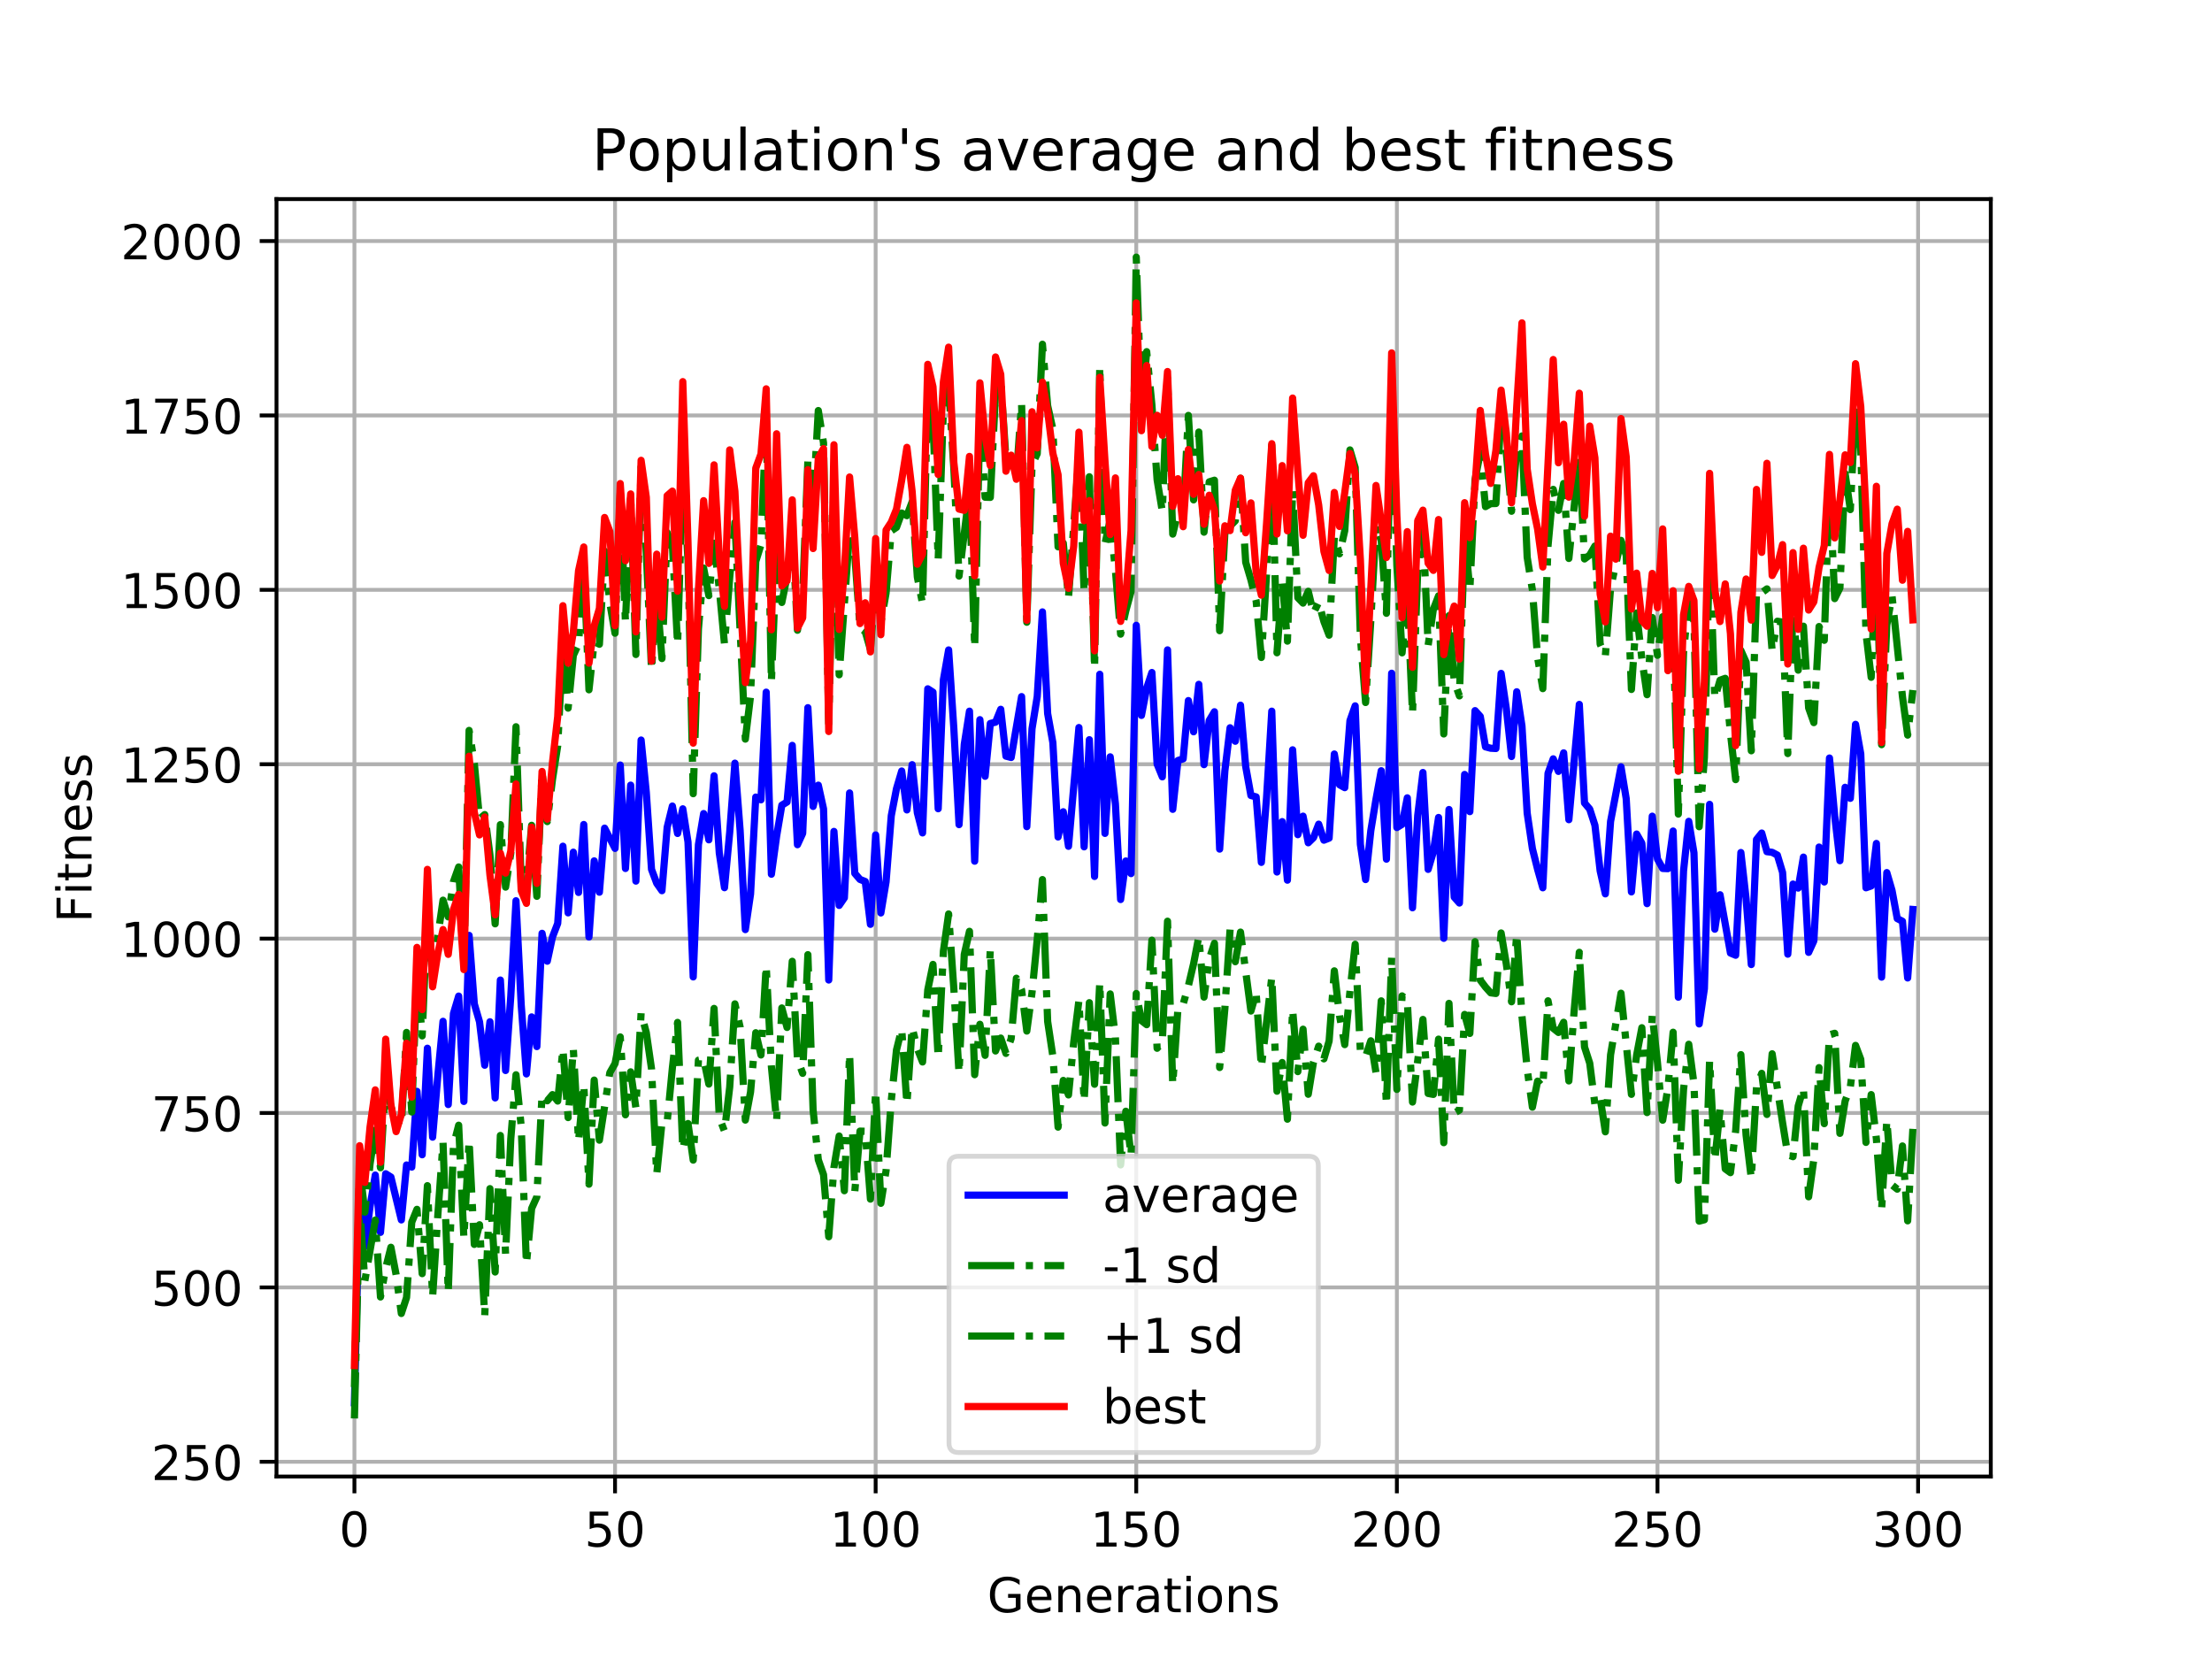 <?xml version="1.0" encoding="utf-8" standalone="no"?>
<!DOCTYPE svg PUBLIC "-//W3C//DTD SVG 1.1//EN"
  "http://www.w3.org/Graphics/SVG/1.1/DTD/svg11.dtd">
<!-- Created with matplotlib (https://matplotlib.org/) -->
<svg height="345.6pt" version="1.1" viewBox="0 0 460.8 345.6" width="460.8pt" xmlns="http://www.w3.org/2000/svg" xmlns:xlink="http://www.w3.org/1999/xlink">
 <defs>
  <style type="text/css">
*{stroke-linecap:butt;stroke-linejoin:round;}
  </style>
 </defs>
 <g id="figure_1">
  <g id="patch_1">
   <path d="M 0 345.6 
L 460.8 345.6 
L 460.8 0 
L 0 0 
z
" style="fill:#ffffff;"/>
  </g>
  <g id="axes_1">
   <g id="patch_2">
    <path d="M 57.6 307.584 
L 414.72 307.584 
L 414.72 41.472 
L 57.6 41.472 
z
" style="fill:#ffffff;"/>
   </g>
   <g id="matplotlib.axis_1">
    <g id="xtick_1">
     <g id="line2d_1">
      <path clip-path="url(#p0147e87c68)" d="M 73.833 307.584 
L 73.833 41.472 
" style="fill:none;stroke:#b0b0b0;stroke-linecap:square;stroke-width:0.8;"/>
     </g>
     <g id="line2d_2">
      <defs>
       <path d="M 0 0 
L 0 3.5 
" id="m91467b7512" style="stroke:#000000;stroke-width:0.8;"/>
      </defs>
      <g>
       <use style="stroke:#000000;stroke-width:0.8;" x="73.833" xlink:href="#m91467b7512" y="307.584"/>
      </g>
     </g>
     <g id="text_1">
      <!-- 0 -->
      <defs>
       <path d="M 31.781 66.406 
Q 24.172 66.406 20.328 58.906 
Q 16.5 51.422 16.5 36.375 
Q 16.5 21.391 20.328 13.891 
Q 24.172 6.391 31.781 6.391 
Q 39.453 6.391 43.281 13.891 
Q 47.125 21.391 47.125 36.375 
Q 47.125 51.422 43.281 58.906 
Q 39.453 66.406 31.781 66.406 
z
M 31.781 74.219 
Q 44.047 74.219 50.516 64.516 
Q 56.984 54.828 56.984 36.375 
Q 56.984 17.969 50.516 8.266 
Q 44.047 -1.422 31.781 -1.422 
Q 19.531 -1.422 13.062 8.266 
Q 6.594 17.969 6.594 36.375 
Q 6.594 54.828 13.062 64.516 
Q 19.531 74.219 31.781 74.219 
z
" id="DejaVuSans-48"/>
      </defs>
      <g transform="translate(70.651 322.182)scale(0.1 -0.1)">
       <use xlink:href="#DejaVuSans-48"/>
      </g>
     </g>
    </g>
    <g id="xtick_2">
     <g id="line2d_3">
      <path clip-path="url(#p0147e87c68)" d="M 128.123 307.584 
L 128.123 41.472 
" style="fill:none;stroke:#b0b0b0;stroke-linecap:square;stroke-width:0.8;"/>
     </g>
     <g id="line2d_4">
      <g>
       <use style="stroke:#000000;stroke-width:0.8;" x="128.123" xlink:href="#m91467b7512" y="307.584"/>
      </g>
     </g>
     <g id="text_2">
      <!-- 50 -->
      <defs>
       <path d="M 10.797 72.906 
L 49.516 72.906 
L 49.516 64.594 
L 19.828 64.594 
L 19.828 46.734 
Q 21.969 47.469 24.109 47.828 
Q 26.266 48.188 28.422 48.188 
Q 40.625 48.188 47.75 41.5 
Q 54.891 34.812 54.891 23.391 
Q 54.891 11.625 47.562 5.094 
Q 40.234 -1.422 26.906 -1.422 
Q 22.312 -1.422 17.547 -0.641 
Q 12.797 0.141 7.719 1.703 
L 7.719 11.625 
Q 12.109 9.234 16.797 8.062 
Q 21.484 6.891 26.703 6.891 
Q 35.156 6.891 40.078 11.328 
Q 45.016 15.766 45.016 23.391 
Q 45.016 31 40.078 35.438 
Q 35.156 39.891 26.703 39.891 
Q 22.75 39.891 18.812 39.016 
Q 14.891 38.141 10.797 36.281 
z
" id="DejaVuSans-53"/>
      </defs>
      <g transform="translate(121.76 322.182)scale(0.1 -0.1)">
       <use xlink:href="#DejaVuSans-53"/>
       <use x="63.623" xlink:href="#DejaVuSans-48"/>
      </g>
     </g>
    </g>
    <g id="xtick_3">
     <g id="line2d_5">
      <path clip-path="url(#p0147e87c68)" d="M 182.413 307.584 
L 182.413 41.472 
" style="fill:none;stroke:#b0b0b0;stroke-linecap:square;stroke-width:0.8;"/>
     </g>
     <g id="line2d_6">
      <g>
       <use style="stroke:#000000;stroke-width:0.8;" x="182.413" xlink:href="#m91467b7512" y="307.584"/>
      </g>
     </g>
     <g id="text_3">
      <!-- 100 -->
      <defs>
       <path d="M 12.406 8.297 
L 28.516 8.297 
L 28.516 63.922 
L 10.984 60.406 
L 10.984 69.391 
L 28.422 72.906 
L 38.281 72.906 
L 38.281 8.297 
L 54.391 8.297 
L 54.391 0 
L 12.406 0 
z
" id="DejaVuSans-49"/>
      </defs>
      <g transform="translate(172.869 322.182)scale(0.1 -0.1)">
       <use xlink:href="#DejaVuSans-49"/>
       <use x="63.623" xlink:href="#DejaVuSans-48"/>
       <use x="127.246" xlink:href="#DejaVuSans-48"/>
      </g>
     </g>
    </g>
    <g id="xtick_4">
     <g id="line2d_7">
      <path clip-path="url(#p0147e87c68)" d="M 236.703 307.584 
L 236.703 41.472 
" style="fill:none;stroke:#b0b0b0;stroke-linecap:square;stroke-width:0.8;"/>
     </g>
     <g id="line2d_8">
      <g>
       <use style="stroke:#000000;stroke-width:0.8;" x="236.703" xlink:href="#m91467b7512" y="307.584"/>
      </g>
     </g>
     <g id="text_4">
      <!-- 150 -->
      <g transform="translate(227.159 322.182)scale(0.1 -0.1)">
       <use xlink:href="#DejaVuSans-49"/>
       <use x="63.623" xlink:href="#DejaVuSans-53"/>
       <use x="127.246" xlink:href="#DejaVuSans-48"/>
      </g>
     </g>
    </g>
    <g id="xtick_5">
     <g id="line2d_9">
      <path clip-path="url(#p0147e87c68)" d="M 290.993 307.584 
L 290.993 41.472 
" style="fill:none;stroke:#b0b0b0;stroke-linecap:square;stroke-width:0.8;"/>
     </g>
     <g id="line2d_10">
      <g>
       <use style="stroke:#000000;stroke-width:0.8;" x="290.993" xlink:href="#m91467b7512" y="307.584"/>
      </g>
     </g>
     <g id="text_5">
      <!-- 200 -->
      <defs>
       <path d="M 19.188 8.297 
L 53.609 8.297 
L 53.609 0 
L 7.328 0 
L 7.328 8.297 
Q 12.938 14.109 22.625 23.891 
Q 32.328 33.688 34.812 36.531 
Q 39.547 41.844 41.422 45.531 
Q 43.312 49.219 43.312 52.781 
Q 43.312 58.594 39.234 62.25 
Q 35.156 65.922 28.609 65.922 
Q 23.969 65.922 18.812 64.312 
Q 13.672 62.703 7.812 59.422 
L 7.812 69.391 
Q 13.766 71.781 18.938 73 
Q 24.125 74.219 28.422 74.219 
Q 39.75 74.219 46.484 68.547 
Q 53.219 62.891 53.219 53.422 
Q 53.219 48.922 51.531 44.891 
Q 49.859 40.875 45.406 35.406 
Q 44.188 33.984 37.641 27.219 
Q 31.109 20.453 19.188 8.297 
z
" id="DejaVuSans-50"/>
      </defs>
      <g transform="translate(281.449 322.182)scale(0.1 -0.1)">
       <use xlink:href="#DejaVuSans-50"/>
       <use x="63.623" xlink:href="#DejaVuSans-48"/>
       <use x="127.246" xlink:href="#DejaVuSans-48"/>
      </g>
     </g>
    </g>
    <g id="xtick_6">
     <g id="line2d_11">
      <path clip-path="url(#p0147e87c68)" d="M 345.283 307.584 
L 345.283 41.472 
" style="fill:none;stroke:#b0b0b0;stroke-linecap:square;stroke-width:0.8;"/>
     </g>
     <g id="line2d_12">
      <g>
       <use style="stroke:#000000;stroke-width:0.8;" x="345.283" xlink:href="#m91467b7512" y="307.584"/>
      </g>
     </g>
     <g id="text_6">
      <!-- 250 -->
      <g transform="translate(335.739 322.182)scale(0.1 -0.1)">
       <use xlink:href="#DejaVuSans-50"/>
       <use x="63.623" xlink:href="#DejaVuSans-53"/>
       <use x="127.246" xlink:href="#DejaVuSans-48"/>
      </g>
     </g>
    </g>
    <g id="xtick_7">
     <g id="line2d_13">
      <path clip-path="url(#p0147e87c68)" d="M 399.573 307.584 
L 399.573 41.472 
" style="fill:none;stroke:#b0b0b0;stroke-linecap:square;stroke-width:0.8;"/>
     </g>
     <g id="line2d_14">
      <g>
       <use style="stroke:#000000;stroke-width:0.8;" x="399.573" xlink:href="#m91467b7512" y="307.584"/>
      </g>
     </g>
     <g id="text_7">
      <!-- 300 -->
      <defs>
       <path d="M 40.578 39.312 
Q 47.656 37.797 51.625 33 
Q 55.609 28.219 55.609 21.188 
Q 55.609 10.406 48.188 4.484 
Q 40.766 -1.422 27.094 -1.422 
Q 22.516 -1.422 17.656 -0.516 
Q 12.797 0.391 7.625 2.203 
L 7.625 11.719 
Q 11.719 9.328 16.594 8.109 
Q 21.484 6.891 26.812 6.891 
Q 36.078 6.891 40.938 10.547 
Q 45.797 14.203 45.797 21.188 
Q 45.797 27.641 41.281 31.266 
Q 36.766 34.906 28.719 34.906 
L 20.219 34.906 
L 20.219 43.016 
L 29.109 43.016 
Q 36.375 43.016 40.234 45.922 
Q 44.094 48.828 44.094 54.297 
Q 44.094 59.906 40.109 62.906 
Q 36.141 65.922 28.719 65.922 
Q 24.656 65.922 20.016 65.031 
Q 15.375 64.156 9.812 62.312 
L 9.812 71.094 
Q 15.438 72.656 20.344 73.438 
Q 25.25 74.219 29.594 74.219 
Q 40.828 74.219 47.359 69.109 
Q 53.906 64.016 53.906 55.328 
Q 53.906 49.266 50.438 45.094 
Q 46.969 40.922 40.578 39.312 
z
" id="DejaVuSans-51"/>
      </defs>
      <g transform="translate(390.029 322.182)scale(0.1 -0.1)">
       <use xlink:href="#DejaVuSans-51"/>
       <use x="63.623" xlink:href="#DejaVuSans-48"/>
       <use x="127.246" xlink:href="#DejaVuSans-48"/>
      </g>
     </g>
    </g>
    <g id="text_8">
     <!-- Generations -->
     <defs>
      <path d="M 59.516 10.406 
L 59.516 29.984 
L 43.406 29.984 
L 43.406 38.094 
L 69.281 38.094 
L 69.281 6.781 
Q 63.578 2.734 56.688 0.656 
Q 49.812 -1.422 42 -1.422 
Q 24.906 -1.422 15.25 8.562 
Q 5.609 18.562 5.609 36.375 
Q 5.609 54.25 15.25 64.234 
Q 24.906 74.219 42 74.219 
Q 49.125 74.219 55.547 72.453 
Q 61.969 70.703 67.391 67.281 
L 67.391 56.781 
Q 61.922 61.422 55.766 63.766 
Q 49.609 66.109 42.828 66.109 
Q 29.438 66.109 22.719 58.641 
Q 16.016 51.172 16.016 36.375 
Q 16.016 21.625 22.719 14.156 
Q 29.438 6.688 42.828 6.688 
Q 48.047 6.688 52.141 7.594 
Q 56.25 8.5 59.516 10.406 
z
" id="DejaVuSans-71"/>
      <path d="M 56.203 29.594 
L 56.203 25.203 
L 14.891 25.203 
Q 15.484 15.922 20.484 11.062 
Q 25.484 6.203 34.422 6.203 
Q 39.594 6.203 44.453 7.469 
Q 49.312 8.734 54.109 11.281 
L 54.109 2.781 
Q 49.266 0.734 44.188 -0.344 
Q 39.109 -1.422 33.891 -1.422 
Q 20.797 -1.422 13.156 6.188 
Q 5.516 13.812 5.516 26.812 
Q 5.516 40.234 12.766 48.109 
Q 20.016 56 32.328 56 
Q 43.359 56 49.781 48.891 
Q 56.203 41.797 56.203 29.594 
z
M 47.219 32.234 
Q 47.125 39.594 43.094 43.984 
Q 39.062 48.391 32.422 48.391 
Q 24.906 48.391 20.391 44.141 
Q 15.875 39.891 15.188 32.172 
z
" id="DejaVuSans-101"/>
      <path d="M 54.891 33.016 
L 54.891 0 
L 45.906 0 
L 45.906 32.719 
Q 45.906 40.484 42.875 44.328 
Q 39.844 48.188 33.797 48.188 
Q 26.516 48.188 22.312 43.547 
Q 18.109 38.922 18.109 30.906 
L 18.109 0 
L 9.078 0 
L 9.078 54.688 
L 18.109 54.688 
L 18.109 46.188 
Q 21.344 51.125 25.703 53.562 
Q 30.078 56 35.797 56 
Q 45.219 56 50.047 50.172 
Q 54.891 44.344 54.891 33.016 
z
" id="DejaVuSans-110"/>
      <path d="M 41.109 46.297 
Q 39.594 47.172 37.812 47.578 
Q 36.031 48 33.891 48 
Q 26.266 48 22.188 43.047 
Q 18.109 38.094 18.109 28.812 
L 18.109 0 
L 9.078 0 
L 9.078 54.688 
L 18.109 54.688 
L 18.109 46.188 
Q 20.953 51.172 25.484 53.578 
Q 30.031 56 36.531 56 
Q 37.453 56 38.578 55.875 
Q 39.703 55.766 41.062 55.516 
z
" id="DejaVuSans-114"/>
      <path d="M 34.281 27.484 
Q 23.391 27.484 19.188 25 
Q 14.984 22.516 14.984 16.5 
Q 14.984 11.719 18.141 8.906 
Q 21.297 6.109 26.703 6.109 
Q 34.188 6.109 38.703 11.406 
Q 43.219 16.703 43.219 25.484 
L 43.219 27.484 
z
M 52.203 31.203 
L 52.203 0 
L 43.219 0 
L 43.219 8.297 
Q 40.141 3.328 35.547 0.953 
Q 30.953 -1.422 24.312 -1.422 
Q 15.922 -1.422 10.953 3.297 
Q 6 8.016 6 15.922 
Q 6 25.141 12.172 29.828 
Q 18.359 34.516 30.609 34.516 
L 43.219 34.516 
L 43.219 35.406 
Q 43.219 41.609 39.141 45 
Q 35.062 48.391 27.688 48.391 
Q 23 48.391 18.547 47.266 
Q 14.109 46.141 10.016 43.891 
L 10.016 52.203 
Q 14.938 54.109 19.578 55.047 
Q 24.219 56 28.609 56 
Q 40.484 56 46.344 49.844 
Q 52.203 43.703 52.203 31.203 
z
" id="DejaVuSans-97"/>
      <path d="M 18.312 70.219 
L 18.312 54.688 
L 36.812 54.688 
L 36.812 47.703 
L 18.312 47.703 
L 18.312 18.016 
Q 18.312 11.328 20.141 9.422 
Q 21.969 7.516 27.594 7.516 
L 36.812 7.516 
L 36.812 0 
L 27.594 0 
Q 17.188 0 13.234 3.875 
Q 9.281 7.766 9.281 18.016 
L 9.281 47.703 
L 2.688 47.703 
L 2.688 54.688 
L 9.281 54.688 
L 9.281 70.219 
z
" id="DejaVuSans-116"/>
      <path d="M 9.422 54.688 
L 18.406 54.688 
L 18.406 0 
L 9.422 0 
z
M 9.422 75.984 
L 18.406 75.984 
L 18.406 64.594 
L 9.422 64.594 
z
" id="DejaVuSans-105"/>
      <path d="M 30.609 48.391 
Q 23.391 48.391 19.188 42.75 
Q 14.984 37.109 14.984 27.297 
Q 14.984 17.484 19.156 11.844 
Q 23.344 6.203 30.609 6.203 
Q 37.797 6.203 41.984 11.859 
Q 46.188 17.531 46.188 27.297 
Q 46.188 37.016 41.984 42.703 
Q 37.797 48.391 30.609 48.391 
z
M 30.609 56 
Q 42.328 56 49.016 48.375 
Q 55.719 40.766 55.719 27.297 
Q 55.719 13.875 49.016 6.219 
Q 42.328 -1.422 30.609 -1.422 
Q 18.844 -1.422 12.172 6.219 
Q 5.516 13.875 5.516 27.297 
Q 5.516 40.766 12.172 48.375 
Q 18.844 56 30.609 56 
z
" id="DejaVuSans-111"/>
      <path d="M 44.281 53.078 
L 44.281 44.578 
Q 40.484 46.531 36.375 47.5 
Q 32.281 48.484 27.875 48.484 
Q 21.188 48.484 17.844 46.438 
Q 14.5 44.391 14.5 40.281 
Q 14.5 37.156 16.891 35.375 
Q 19.281 33.594 26.516 31.984 
L 29.594 31.297 
Q 39.156 29.25 43.188 25.516 
Q 47.219 21.781 47.219 15.094 
Q 47.219 7.469 41.188 3.016 
Q 35.156 -1.422 24.609 -1.422 
Q 20.219 -1.422 15.453 -0.562 
Q 10.688 0.297 5.422 2 
L 5.422 11.281 
Q 10.406 8.688 15.234 7.391 
Q 20.062 6.109 24.812 6.109 
Q 31.156 6.109 34.562 8.281 
Q 37.984 10.453 37.984 14.406 
Q 37.984 18.062 35.516 20.016 
Q 33.062 21.969 24.703 23.781 
L 21.578 24.516 
Q 13.234 26.266 9.516 29.906 
Q 5.812 33.547 5.812 39.891 
Q 5.812 47.609 11.281 51.797 
Q 16.75 56 26.812 56 
Q 31.781 56 36.172 55.266 
Q 40.578 54.547 44.281 53.078 
z
" id="DejaVuSans-115"/>
     </defs>
     <g transform="translate(205.662 335.861)scale(0.1 -0.1)">
      <use xlink:href="#DejaVuSans-71"/>
      <use x="77.49" xlink:href="#DejaVuSans-101"/>
      <use x="139.014" xlink:href="#DejaVuSans-110"/>
      <use x="202.393" xlink:href="#DejaVuSans-101"/>
      <use x="263.916" xlink:href="#DejaVuSans-114"/>
      <use x="305.029" xlink:href="#DejaVuSans-97"/>
      <use x="366.309" xlink:href="#DejaVuSans-116"/>
      <use x="405.518" xlink:href="#DejaVuSans-105"/>
      <use x="433.301" xlink:href="#DejaVuSans-111"/>
      <use x="494.482" xlink:href="#DejaVuSans-110"/>
      <use x="557.861" xlink:href="#DejaVuSans-115"/>
     </g>
    </g>
   </g>
   <g id="matplotlib.axis_2">
    <g id="ytick_1">
     <g id="line2d_15">
      <path clip-path="url(#p0147e87c68)" d="M 57.6 304.519 
L 414.72 304.519 
" style="fill:none;stroke:#b0b0b0;stroke-linecap:square;stroke-width:0.8;"/>
     </g>
     <g id="line2d_16">
      <defs>
       <path d="M 0 0 
L -3.5 0 
" id="md099e993c1" style="stroke:#000000;stroke-width:0.8;"/>
      </defs>
      <g>
       <use style="stroke:#000000;stroke-width:0.8;" x="57.6" xlink:href="#md099e993c1" y="304.519"/>
      </g>
     </g>
     <g id="text_9">
      <!-- 250 -->
      <g transform="translate(31.512 308.318)scale(0.1 -0.1)">
       <use xlink:href="#DejaVuSans-50"/>
       <use x="63.623" xlink:href="#DejaVuSans-53"/>
       <use x="127.246" xlink:href="#DejaVuSans-48"/>
      </g>
     </g>
    </g>
    <g id="ytick_2">
     <g id="line2d_17">
      <path clip-path="url(#p0147e87c68)" d="M 57.6 268.19 
L 414.72 268.19 
" style="fill:none;stroke:#b0b0b0;stroke-linecap:square;stroke-width:0.8;"/>
     </g>
     <g id="line2d_18">
      <g>
       <use style="stroke:#000000;stroke-width:0.8;" x="57.6" xlink:href="#md099e993c1" y="268.19"/>
      </g>
     </g>
     <g id="text_10">
      <!-- 500 -->
      <g transform="translate(31.512 271.989)scale(0.1 -0.1)">
       <use xlink:href="#DejaVuSans-53"/>
       <use x="63.623" xlink:href="#DejaVuSans-48"/>
       <use x="127.246" xlink:href="#DejaVuSans-48"/>
      </g>
     </g>
    </g>
    <g id="ytick_3">
     <g id="line2d_19">
      <path clip-path="url(#p0147e87c68)" d="M 57.6 231.861 
L 414.72 231.861 
" style="fill:none;stroke:#b0b0b0;stroke-linecap:square;stroke-width:0.8;"/>
     </g>
     <g id="line2d_20">
      <g>
       <use style="stroke:#000000;stroke-width:0.8;" x="57.6" xlink:href="#md099e993c1" y="231.861"/>
      </g>
     </g>
     <g id="text_11">
      <!-- 750 -->
      <defs>
       <path d="M 8.203 72.906 
L 55.078 72.906 
L 55.078 68.703 
L 28.609 0 
L 18.312 0 
L 43.219 64.594 
L 8.203 64.594 
z
" id="DejaVuSans-55"/>
      </defs>
      <g transform="translate(31.512 235.66)scale(0.1 -0.1)">
       <use xlink:href="#DejaVuSans-55"/>
       <use x="63.623" xlink:href="#DejaVuSans-53"/>
       <use x="127.246" xlink:href="#DejaVuSans-48"/>
      </g>
     </g>
    </g>
    <g id="ytick_4">
     <g id="line2d_21">
      <path clip-path="url(#p0147e87c68)" d="M 57.6 195.532 
L 414.72 195.532 
" style="fill:none;stroke:#b0b0b0;stroke-linecap:square;stroke-width:0.8;"/>
     </g>
     <g id="line2d_22">
      <g>
       <use style="stroke:#000000;stroke-width:0.8;" x="57.6" xlink:href="#md099e993c1" y="195.532"/>
      </g>
     </g>
     <g id="text_12">
      <!-- 1000 -->
      <g transform="translate(25.15 199.331)scale(0.1 -0.1)">
       <use xlink:href="#DejaVuSans-49"/>
       <use x="63.623" xlink:href="#DejaVuSans-48"/>
       <use x="127.246" xlink:href="#DejaVuSans-48"/>
       <use x="190.869" xlink:href="#DejaVuSans-48"/>
      </g>
     </g>
    </g>
    <g id="ytick_5">
     <g id="line2d_23">
      <path clip-path="url(#p0147e87c68)" d="M 57.6 159.203 
L 414.72 159.203 
" style="fill:none;stroke:#b0b0b0;stroke-linecap:square;stroke-width:0.8;"/>
     </g>
     <g id="line2d_24">
      <g>
       <use style="stroke:#000000;stroke-width:0.8;" x="57.6" xlink:href="#md099e993c1" y="159.203"/>
      </g>
     </g>
     <g id="text_13">
      <!-- 1250 -->
      <g transform="translate(25.15 163.002)scale(0.1 -0.1)">
       <use xlink:href="#DejaVuSans-49"/>
       <use x="63.623" xlink:href="#DejaVuSans-50"/>
       <use x="127.246" xlink:href="#DejaVuSans-53"/>
       <use x="190.869" xlink:href="#DejaVuSans-48"/>
      </g>
     </g>
    </g>
    <g id="ytick_6">
     <g id="line2d_25">
      <path clip-path="url(#p0147e87c68)" d="M 57.6 122.874 
L 414.72 122.874 
" style="fill:none;stroke:#b0b0b0;stroke-linecap:square;stroke-width:0.8;"/>
     </g>
     <g id="line2d_26">
      <g>
       <use style="stroke:#000000;stroke-width:0.8;" x="57.6" xlink:href="#md099e993c1" y="122.874"/>
      </g>
     </g>
     <g id="text_14">
      <!-- 1500 -->
      <g transform="translate(25.15 126.674)scale(0.1 -0.1)">
       <use xlink:href="#DejaVuSans-49"/>
       <use x="63.623" xlink:href="#DejaVuSans-53"/>
       <use x="127.246" xlink:href="#DejaVuSans-48"/>
       <use x="190.869" xlink:href="#DejaVuSans-48"/>
      </g>
     </g>
    </g>
    <g id="ytick_7">
     <g id="line2d_27">
      <path clip-path="url(#p0147e87c68)" d="M 57.6 86.545 
L 414.72 86.545 
" style="fill:none;stroke:#b0b0b0;stroke-linecap:square;stroke-width:0.8;"/>
     </g>
     <g id="line2d_28">
      <g>
       <use style="stroke:#000000;stroke-width:0.8;" x="57.6" xlink:href="#md099e993c1" y="86.545"/>
      </g>
     </g>
     <g id="text_15">
      <!-- 1750 -->
      <g transform="translate(25.15 90.345)scale(0.1 -0.1)">
       <use xlink:href="#DejaVuSans-49"/>
       <use x="63.623" xlink:href="#DejaVuSans-55"/>
       <use x="127.246" xlink:href="#DejaVuSans-53"/>
       <use x="190.869" xlink:href="#DejaVuSans-48"/>
      </g>
     </g>
    </g>
    <g id="ytick_8">
     <g id="line2d_29">
      <path clip-path="url(#p0147e87c68)" d="M 57.6 50.216 
L 414.72 50.216 
" style="fill:none;stroke:#b0b0b0;stroke-linecap:square;stroke-width:0.8;"/>
     </g>
     <g id="line2d_30">
      <g>
       <use style="stroke:#000000;stroke-width:0.8;" x="57.6" xlink:href="#md099e993c1" y="50.216"/>
      </g>
     </g>
     <g id="text_16">
      <!-- 2000 -->
      <g transform="translate(25.15 54.016)scale(0.1 -0.1)">
       <use xlink:href="#DejaVuSans-50"/>
       <use x="63.623" xlink:href="#DejaVuSans-48"/>
       <use x="127.246" xlink:href="#DejaVuSans-48"/>
       <use x="190.869" xlink:href="#DejaVuSans-48"/>
      </g>
     </g>
    </g>
    <g id="text_17">
     <!-- Fitness -->
     <defs>
      <path d="M 9.812 72.906 
L 51.703 72.906 
L 51.703 64.594 
L 19.672 64.594 
L 19.672 43.109 
L 48.578 43.109 
L 48.578 34.812 
L 19.672 34.812 
L 19.672 0 
L 9.812 0 
z
" id="DejaVuSans-70"/>
     </defs>
     <g transform="translate(19.07 192.202)rotate(-90)scale(0.1 -0.1)">
      <use xlink:href="#DejaVuSans-70"/>
      <use x="57.41" xlink:href="#DejaVuSans-105"/>
      <use x="85.193" xlink:href="#DejaVuSans-116"/>
      <use x="124.402" xlink:href="#DejaVuSans-110"/>
      <use x="187.781" xlink:href="#DejaVuSans-101"/>
      <use x="249.305" xlink:href="#DejaVuSans-115"/>
      <use x="301.404" xlink:href="#DejaVuSans-115"/>
     </g>
    </g>
   </g>
   <g id="line2d_31">
    <path clip-path="url(#p0147e87c68)" d="M 73.833 292.224 
L 74.919 247.331 
L 76.004 259.669 
L 77.09 251.313 
L 78.176 244.787 
L 79.262 256.723 
L 80.348 244.516 
L 81.433 245.2 
L 83.605 254.129 
L 84.691 242.686 
L 85.777 243.126 
L 86.862 227.353 
L 87.948 240.557 
L 89.034 218.364 
L 90.12 236.887 
L 91.206 224.076 
L 92.291 212.76 
L 93.377 230.092 
L 94.463 211.142 
L 95.549 207.507 
L 96.635 229.449 
L 97.72 194.856 
L 98.806 209.116 
L 99.892 212.861 
L 100.978 221.906 
L 102.064 212.854 
L 103.149 228.716 
L 104.235 204.163 
L 105.321 223.005 
L 106.407 207.509 
L 107.493 187.644 
L 108.578 209.366 
L 109.664 223.717 
L 110.75 211.841 
L 111.836 218.02 
L 112.922 194.428 
L 114.007 200.234 
L 115.093 195.191 
L 116.179 192.363 
L 117.265 176.283 
L 118.351 190.165 
L 119.436 177.524 
L 120.522 185.914 
L 121.608 171.76 
L 122.694 195.192 
L 123.78 179.338 
L 124.865 185.864 
L 125.951 172.519 
L 128.123 176.736 
L 129.209 159.372 
L 130.294 180.917 
L 131.38 163.56 
L 132.466 183.549 
L 133.552 154.165 
L 134.638 165.092 
L 135.723 181.106 
L 136.809 184.005 
L 137.895 185.546 
L 138.981 172.346 
L 140.067 167.918 
L 141.152 173.622 
L 142.238 168.495 
L 143.324 175.406 
L 144.41 203.507 
L 145.496 175.942 
L 146.581 169.481 
L 147.667 174.949 
L 148.753 161.618 
L 149.839 177.7 
L 150.925 184.92 
L 152.01 173.39 
L 153.096 158.979 
L 154.182 173.017 
L 155.268 193.651 
L 156.354 186.235 
L 157.439 166.048 
L 158.525 166.617 
L 159.611 144.192 
L 160.697 182.114 
L 161.783 174.19 
L 162.868 167.739 
L 163.954 167.074 
L 165.04 155.275 
L 166.126 175.965 
L 167.212 173.602 
L 168.297 147.422 
L 169.383 167.993 
L 170.469 163.565 
L 171.555 168.488 
L 172.641 204.151 
L 173.726 173.202 
L 174.812 188.615 
L 175.898 187.031 
L 176.984 165.187 
L 178.07 181.935 
L 179.155 183.199 
L 180.241 183.63 
L 181.327 192.553 
L 182.413 173.93 
L 183.499 190.182 
L 184.584 183.705 
L 185.67 169.92 
L 186.756 164.29 
L 187.842 160.617 
L 188.928 168.722 
L 190.013 159.295 
L 191.099 169.327 
L 192.185 173.509 
L 193.271 143.492 
L 194.357 144.192 
L 195.442 168.472 
L 196.528 141.602 
L 197.614 135.393 
L 198.7 151.723 
L 199.786 171.784 
L 200.871 155.069 
L 201.957 148.151 
L 203.043 179.402 
L 204.129 149.919 
L 205.215 161.715 
L 206.3 150.71 
L 207.386 150.442 
L 208.472 147.761 
L 209.558 157.52 
L 210.644 157.798 
L 212.815 145.115 
L 213.901 172.207 
L 214.987 151.819 
L 216.073 145.104 
L 217.158 127.471 
L 218.244 148.652 
L 219.33 154.702 
L 220.416 174.357 
L 221.502 169.107 
L 222.587 176.297 
L 224.759 151.562 
L 225.845 176.409 
L 226.931 154.096 
L 228.016 182.578 
L 229.102 140.464 
L 230.188 173.613 
L 231.274 157.664 
L 232.36 167.444 
L 233.445 187.385 
L 234.531 179.359 
L 235.617 181.986 
L 236.703 130.265 
L 237.789 149.031 
L 238.875 143.358 
L 239.96 140.096 
L 241.046 159.157 
L 242.132 161.826 
L 243.218 135.382 
L 244.304 168.598 
L 245.389 158.426 
L 246.475 158.08 
L 247.561 145.944 
L 248.647 152.442 
L 249.733 142.564 
L 250.818 159.288 
L 251.904 150.089 
L 252.99 148.27 
L 254.076 176.883 
L 255.162 160.572 
L 256.247 151.607 
L 257.333 154.414 
L 258.419 146.907 
L 259.505 159.697 
L 260.591 165.714 
L 261.676 166.01 
L 262.762 179.649 
L 263.848 166.145 
L 264.934 148.151 
L 266.02 181.653 
L 267.105 171.162 
L 268.191 183.353 
L 269.277 156.202 
L 270.363 173.875 
L 271.449 170.02 
L 272.534 175.566 
L 273.62 174.507 
L 274.706 171.692 
L 275.792 175.025 
L 276.878 174.594 
L 277.963 157.074 
L 279.049 163.482 
L 280.135 164.084 
L 281.221 150.13 
L 282.307 147.046 
L 283.392 175.903 
L 284.478 183.227 
L 285.564 173.05 
L 286.65 166.459 
L 287.736 160.56 
L 288.821 178.976 
L 289.907 140.25 
L 290.993 172.392 
L 292.079 171.729 
L 293.165 166.207 
L 294.25 189.104 
L 295.336 169.879 
L 296.422 160.927 
L 297.508 181.104 
L 298.594 177.461 
L 299.679 170.296 
L 300.765 195.468 
L 301.851 168.64 
L 302.937 186.881 
L 304.023 188.116 
L 305.108 161.332 
L 306.194 169.079 
L 307.28 148.038 
L 308.366 149.243 
L 309.452 155.579 
L 310.537 155.87 
L 311.623 155.927 
L 312.709 140.28 
L 313.795 147.621 
L 314.881 157.595 
L 315.966 144.11 
L 317.052 151.237 
L 318.138 169.381 
L 319.224 176.769 
L 320.31 181.095 
L 321.395 184.942 
L 322.481 161.094 
L 323.567 158.081 
L 324.653 160.695 
L 325.739 156.836 
L 326.824 170.754 
L 328.996 146.742 
L 330.082 167.271 
L 331.168 168.55 
L 332.253 171.918 
L 333.339 181.42 
L 334.425 186.207 
L 335.511 171.122 
L 337.682 159.737 
L 338.768 166.373 
L 339.854 185.799 
L 340.94 173.748 
L 342.026 175.66 
L 343.111 188.245 
L 344.197 170.028 
L 345.283 178.961 
L 346.369 180.914 
L 347.455 180.96 
L 348.54 173.119 
L 349.626 207.73 
L 350.712 181.442 
L 351.798 171.1 
L 352.884 177.665 
L 353.969 213.301 
L 355.055 205.972 
L 356.141 167.562 
L 357.227 193.569 
L 358.313 186.393 
L 360.484 198.532 
L 361.57 198.993 
L 362.656 177.597 
L 363.742 187.214 
L 364.827 200.931 
L 365.913 174.894 
L 366.999 173.538 
L 368.085 177.418 
L 369.171 177.555 
L 370.256 178.13 
L 371.342 181.74 
L 372.428 198.769 
L 373.514 184.165 
L 374.6 185.005 
L 375.685 178.553 
L 376.771 198.393 
L 377.857 196.007 
L 378.943 176.46 
L 380.029 183.732 
L 381.114 157.912 
L 382.2 169.979 
L 383.286 179.297 
L 384.372 164.009 
L 385.458 166.304 
L 386.543 150.896 
L 387.629 157.041 
L 388.715 184.94 
L 389.801 184.561 
L 390.887 175.707 
L 391.972 203.552 
L 393.058 181.778 
L 394.144 185.497 
L 395.23 191.351 
L 396.316 191.916 
L 397.401 203.727 
L 398.487 189.459 
L 398.487 189.459 
" style="fill:none;stroke:#0000ff;stroke-linecap:square;stroke-width:1.5;"/>
   </g>
   <g id="line2d_32">
    <path clip-path="url(#p0147e87c68)" d="M 73.833 295.488 
L 74.919 251.344 
L 76.004 266.826 
L 78.176 254.157 
L 79.262 270.186 
L 80.348 264.167 
L 81.433 259.831 
L 82.519 265.542 
L 83.605 273.622 
L 84.691 270.3 
L 85.777 254.604 
L 86.862 251.925 
L 87.948 265.322 
L 89.034 246.996 
L 90.12 270.177 
L 91.206 253.146 
L 92.291 237.995 
L 93.377 269.183 
L 94.463 238.616 
L 95.549 234.405 
L 96.635 257.914 
L 97.72 237.552 
L 98.806 259.232 
L 99.892 255.137 
L 100.978 274.122 
L 102.064 247.615 
L 103.149 264.981 
L 104.235 236.541 
L 105.321 261.206 
L 106.407 237.234 
L 107.493 223.895 
L 108.578 234.607 
L 109.664 263.348 
L 110.75 251.75 
L 111.836 249.322 
L 112.922 227.999 
L 114.007 229.315 
L 115.093 228.028 
L 116.179 229.369 
L 117.265 218.52 
L 118.351 232.813 
L 119.436 218.521 
L 120.522 237.706 
L 121.608 225.923 
L 122.694 246.687 
L 123.78 225.005 
L 124.865 237.519 
L 127.037 223.464 
L 128.123 221.565 
L 129.209 216.013 
L 130.294 232.234 
L 131.38 223.286 
L 132.466 230.754 
L 133.552 211.044 
L 134.638 215.125 
L 135.723 222.65 
L 136.809 244.587 
L 137.895 233.908 
L 138.981 233.737 
L 140.067 222.473 
L 141.152 212.985 
L 142.238 239.454 
L 143.324 234.052 
L 144.41 241.671 
L 145.496 220.858 
L 146.581 220.626 
L 147.667 225.827 
L 148.753 210.074 
L 149.839 232.778 
L 150.925 235.646 
L 152.01 226.488 
L 153.096 209.124 
L 154.182 213.973 
L 155.268 233.335 
L 156.354 227.49 
L 157.439 215.138 
L 158.525 219.769 
L 159.611 201.154 
L 160.697 222.203 
L 161.783 233.49 
L 162.868 209.976 
L 163.954 214.039 
L 165.04 200.254 
L 166.126 220.635 
L 167.212 223.595 
L 168.297 198.873 
L 169.383 231.244 
L 170.469 241.604 
L 171.555 244.698 
L 172.641 257.637 
L 173.726 243.149 
L 174.812 236.657 
L 175.898 248.051 
L 176.984 219.504 
L 178.07 248.216 
L 179.155 235.633 
L 180.241 235.665 
L 181.327 249.796 
L 182.413 227.273 
L 183.499 250.669 
L 184.584 243.865 
L 185.67 229.259 
L 186.756 218.721 
L 187.842 214.358 
L 188.928 230.022 
L 190.013 214.047 
L 191.099 218.443 
L 192.185 221.23 
L 193.271 206.222 
L 194.357 200.905 
L 195.442 220.354 
L 196.528 198.126 
L 197.614 190.393 
L 198.7 205.905 
L 199.786 223.565 
L 200.871 198.829 
L 201.957 194.008 
L 203.043 223.88 
L 204.129 213.376 
L 205.215 219.847 
L 206.3 197.804 
L 207.386 218.938 
L 208.472 216.248 
L 209.558 219.441 
L 210.644 216.354 
L 211.729 203.781 
L 212.815 206.202 
L 213.901 214.788 
L 214.987 206.784 
L 216.073 195.693 
L 217.158 183.231 
L 218.244 212.787 
L 219.33 220.009 
L 220.416 234.803 
L 221.502 225.071 
L 222.587 228.096 
L 223.673 217.143 
L 224.759 208.421 
L 225.845 229.412 
L 226.931 208.875 
L 228.016 225.87 
L 229.102 204.639 
L 230.188 233.946 
L 231.274 207.054 
L 232.36 216.105 
L 233.445 242.668 
L 234.531 231.492 
L 235.617 240.723 
L 236.703 206.963 
L 237.789 212.613 
L 238.875 213.462 
L 239.96 195.859 
L 241.046 218.374 
L 242.132 217.131 
L 243.218 191.904 
L 244.304 225.935 
L 245.389 210.046 
L 246.475 209.174 
L 247.561 205.349 
L 248.647 200.753 
L 249.733 195.126 
L 250.818 207.717 
L 251.904 199.8 
L 252.99 196.501 
L 254.076 222.382 
L 255.162 210.122 
L 256.247 193.616 
L 257.333 200.343 
L 258.419 194.175 
L 260.591 210.616 
L 261.676 206.857 
L 262.762 222.332 
L 264.934 203.543 
L 266.02 227.319 
L 267.105 221.341 
L 268.191 233.147 
L 269.277 210.326 
L 270.363 223.236 
L 271.449 214.403 
L 272.534 227.954 
L 273.62 221.286 
L 274.706 217.93 
L 275.792 220.58 
L 276.878 216.867 
L 277.963 202.248 
L 279.049 211.593 
L 280.135 217.613 
L 281.221 206.533 
L 282.307 196.704 
L 283.392 219.062 
L 284.478 220.108 
L 285.564 216.816 
L 286.65 223.463 
L 287.736 208.494 
L 288.821 230.189 
L 289.907 199.377 
L 290.993 226.944 
L 292.079 207.463 
L 293.165 208.376 
L 294.25 229.576 
L 296.422 212.367 
L 297.508 227.785 
L 298.594 227.987 
L 299.679 216.471 
L 300.765 238.04 
L 301.851 209.021 
L 302.937 231.88 
L 304.023 231.261 
L 305.108 211.326 
L 306.194 215.283 
L 307.28 196.163 
L 308.366 204.179 
L 309.452 205.619 
L 310.537 206.824 
L 311.623 206.962 
L 312.709 194.353 
L 313.795 200.819 
L 314.881 208.689 
L 315.966 194.55 
L 317.052 211.66 
L 318.138 222.677 
L 319.224 230.642 
L 320.31 225.221 
L 321.395 226.428 
L 322.481 208.483 
L 323.567 214.216 
L 324.653 215.079 
L 325.739 212.956 
L 326.824 225.175 
L 327.91 210.691 
L 328.996 198.383 
L 330.082 218.102 
L 331.168 221.477 
L 332.253 230.09 
L 333.339 228.663 
L 334.425 235.779 
L 335.511 219.733 
L 337.682 206.904 
L 339.854 227.971 
L 340.94 219.806 
L 342.026 214.095 
L 343.111 231.769 
L 344.197 211.42 
L 345.283 221.414 
L 346.369 233.356 
L 347.455 226.647 
L 348.54 215.032 
L 349.626 245.875 
L 350.712 226.939 
L 351.798 217.538 
L 352.884 225.783 
L 353.969 254.384 
L 355.055 254.099 
L 356.141 220.867 
L 357.227 241.708 
L 358.313 231.083 
L 359.398 243.498 
L 360.484 244.284 
L 361.57 235.574 
L 362.656 219.7 
L 363.742 236.482 
L 364.827 245.461 
L 365.913 226.477 
L 366.999 223.596 
L 368.085 232.161 
L 369.171 219.526 
L 371.342 233.883 
L 372.428 240.558 
L 373.514 240.955 
L 374.6 230.403 
L 375.685 226.662 
L 376.771 249.314 
L 377.857 241.48 
L 378.943 222.406 
L 380.029 234.08 
L 381.114 215.576 
L 382.2 215.252 
L 383.286 236.099 
L 384.372 229.366 
L 385.458 226.448 
L 386.543 217.773 
L 387.629 220.675 
L 388.715 237.981 
L 389.801 228.026 
L 390.887 237.263 
L 391.972 251.976 
L 393.058 233.381 
L 394.144 246.855 
L 395.23 247.721 
L 396.316 238.725 
L 397.401 254.322 
L 398.487 235.165 
L 398.487 235.165 
" style="fill:none;stroke:#008000;stroke-dasharray:9.6,2.4,1.5,2.4;stroke-dashoffset:0;stroke-width:1.5;"/>
   </g>
   <g id="line2d_33">
    <path clip-path="url(#p0147e87c68)" d="M 73.833 288.961 
L 74.919 243.317 
L 76.004 252.512 
L 77.09 242.46 
L 78.176 235.416 
L 79.262 243.26 
L 80.348 224.864 
L 81.433 230.568 
L 82.519 233.836 
L 83.605 234.636 
L 84.691 215.072 
L 85.777 231.648 
L 86.862 202.781 
L 87.948 215.792 
L 89.034 189.733 
L 90.12 203.597 
L 91.206 195.005 
L 92.291 187.526 
L 93.377 191.002 
L 94.463 183.669 
L 95.549 180.609 
L 96.635 200.983 
L 97.72 152.159 
L 98.806 159 
L 99.892 170.585 
L 100.978 169.689 
L 102.064 178.094 
L 103.149 192.451 
L 104.235 171.786 
L 105.321 184.804 
L 106.407 177.783 
L 107.493 151.392 
L 108.578 184.125 
L 109.664 184.085 
L 110.75 171.931 
L 111.836 186.718 
L 112.922 160.857 
L 114.007 171.153 
L 115.093 162.354 
L 116.179 155.356 
L 117.265 134.045 
L 118.351 147.517 
L 119.436 136.526 
L 120.522 134.123 
L 121.608 117.596 
L 122.694 143.697 
L 123.78 133.672 
L 124.865 134.209 
L 125.951 114.805 
L 127.037 125.628 
L 128.123 131.907 
L 129.209 102.731 
L 130.294 129.6 
L 131.38 103.833 
L 132.466 136.343 
L 133.552 97.286 
L 134.638 115.059 
L 135.723 139.561 
L 136.809 123.424 
L 137.895 137.185 
L 138.981 110.954 
L 140.067 113.363 
L 141.152 134.259 
L 142.238 97.536 
L 143.324 116.761 
L 144.41 165.343 
L 145.496 131.026 
L 146.581 118.336 
L 147.667 124.072 
L 148.753 113.162 
L 149.839 122.622 
L 150.925 134.193 
L 152.01 120.293 
L 153.096 108.834 
L 155.268 153.968 
L 156.354 144.979 
L 157.439 116.958 
L 158.525 113.465 
L 159.611 87.229 
L 160.697 142.025 
L 161.783 114.891 
L 162.868 125.502 
L 163.954 120.109 
L 165.04 110.296 
L 166.126 131.294 
L 167.212 123.608 
L 168.297 95.972 
L 169.383 104.741 
L 170.469 85.526 
L 171.555 92.278 
L 172.641 150.666 
L 173.726 103.255 
L 174.812 140.572 
L 176.984 110.871 
L 178.07 115.654 
L 179.155 130.766 
L 180.241 131.594 
L 181.327 135.311 
L 182.413 120.587 
L 183.499 129.695 
L 184.584 123.545 
L 185.67 110.581 
L 186.756 109.859 
L 187.842 106.875 
L 188.928 107.422 
L 190.013 104.543 
L 191.099 120.211 
L 192.185 125.789 
L 193.271 80.762 
L 194.357 87.479 
L 195.442 116.589 
L 196.528 85.077 
L 197.614 80.394 
L 198.7 97.54 
L 199.786 120.003 
L 201.957 102.294 
L 203.043 134.923 
L 204.129 86.462 
L 205.215 103.583 
L 206.3 103.615 
L 207.386 81.947 
L 208.472 79.274 
L 209.558 95.599 
L 210.644 99.242 
L 211.729 99.256 
L 212.815 84.029 
L 213.901 129.626 
L 214.987 96.854 
L 216.073 94.516 
L 217.158 71.712 
L 218.244 84.517 
L 219.33 89.394 
L 220.416 113.911 
L 221.502 113.143 
L 222.587 124.499 
L 224.759 94.703 
L 225.845 123.407 
L 226.931 99.318 
L 228.016 139.286 
L 229.102 76.289 
L 230.188 113.28 
L 231.274 108.274 
L 232.36 118.783 
L 233.445 132.101 
L 234.531 127.227 
L 235.617 123.249 
L 236.703 53.568 
L 237.789 85.45 
L 238.875 73.255 
L 239.96 84.333 
L 241.046 99.94 
L 242.132 106.52 
L 243.218 78.86 
L 244.304 111.262 
L 245.389 106.806 
L 246.475 106.986 
L 247.561 86.539 
L 248.647 104.131 
L 249.733 90.002 
L 250.818 110.86 
L 251.904 100.377 
L 252.99 100.038 
L 254.076 131.384 
L 255.162 111.022 
L 256.247 109.598 
L 257.333 108.485 
L 258.419 99.639 
L 259.505 117.133 
L 260.591 120.811 
L 261.676 125.163 
L 262.762 136.966 
L 263.848 119.548 
L 264.934 92.76 
L 266.02 135.986 
L 267.105 120.984 
L 268.191 133.559 
L 269.277 102.077 
L 270.363 124.513 
L 271.449 125.636 
L 272.534 123.178 
L 273.62 127.728 
L 274.706 125.453 
L 275.792 129.47 
L 276.878 132.32 
L 277.963 111.901 
L 279.049 115.371 
L 280.135 110.556 
L 281.221 93.727 
L 282.307 97.388 
L 283.392 132.744 
L 284.478 146.346 
L 285.564 129.284 
L 286.65 109.454 
L 287.736 112.626 
L 288.821 127.762 
L 289.907 81.122 
L 290.993 117.839 
L 292.079 135.996 
L 293.165 124.037 
L 294.25 148.633 
L 295.336 118.812 
L 296.422 109.488 
L 297.508 134.423 
L 298.594 126.936 
L 299.679 124.121 
L 300.765 152.897 
L 301.851 128.26 
L 302.937 141.882 
L 304.023 144.971 
L 305.108 111.339 
L 306.194 122.874 
L 307.28 99.912 
L 308.366 94.307 
L 309.452 105.538 
L 310.537 104.917 
L 311.623 104.892 
L 312.709 86.207 
L 313.795 94.423 
L 314.881 106.501 
L 315.966 93.671 
L 317.052 90.813 
L 318.138 116.085 
L 319.224 122.896 
L 320.31 136.969 
L 321.395 143.456 
L 322.481 113.705 
L 323.567 101.946 
L 324.653 106.31 
L 325.739 100.715 
L 326.824 116.334 
L 328.996 95.101 
L 330.082 116.44 
L 331.168 115.624 
L 332.253 113.746 
L 333.339 134.178 
L 334.425 136.636 
L 335.511 122.511 
L 337.682 112.57 
L 338.768 115.651 
L 339.854 143.627 
L 340.94 127.691 
L 342.026 137.225 
L 343.111 144.721 
L 344.197 128.636 
L 345.283 136.508 
L 346.369 128.472 
L 347.455 135.273 
L 348.54 131.206 
L 349.626 169.585 
L 350.712 135.946 
L 351.798 124.661 
L 352.884 129.547 
L 353.969 172.219 
L 355.055 157.844 
L 356.141 114.257 
L 357.227 145.43 
L 358.313 141.704 
L 359.398 141.31 
L 360.484 152.781 
L 361.57 162.412 
L 362.656 135.493 
L 363.742 137.946 
L 364.827 156.401 
L 365.913 123.311 
L 366.999 123.48 
L 368.085 122.674 
L 369.171 135.584 
L 370.256 129.413 
L 371.342 129.597 
L 372.428 156.979 
L 373.514 127.375 
L 374.6 139.606 
L 375.685 130.444 
L 376.771 147.472 
L 377.857 150.534 
L 378.943 130.514 
L 380.029 133.385 
L 381.114 100.248 
L 382.2 124.705 
L 383.286 122.496 
L 384.372 98.652 
L 385.458 106.16 
L 386.543 84.02 
L 387.629 93.407 
L 388.715 131.898 
L 389.801 141.096 
L 390.887 114.15 
L 391.972 155.128 
L 393.058 130.176 
L 394.144 124.138 
L 396.316 145.107 
L 397.401 153.133 
L 398.487 143.753 
L 398.487 143.753 
" style="fill:none;stroke:#008000;stroke-dasharray:9.6,2.4,1.5,2.4;stroke-dashoffset:0;stroke-width:1.5;"/>
   </g>
   <g id="line2d_34">
    <path clip-path="url(#p0147e87c68)" d="M 73.833 284.469 
L 74.919 238.668 
L 76.004 246.324 
L 77.09 234.751 
L 78.176 227.042 
L 79.262 242.124 
L 80.348 216.479 
L 81.433 230.122 
L 82.519 235.735 
L 83.605 232.156 
L 84.691 217.319 
L 85.777 228.558 
L 86.862 197.36 
L 87.948 210.322 
L 89.034 181.106 
L 90.12 205.572 
L 91.206 198.61 
L 92.291 193.644 
L 93.377 198.811 
L 94.463 189.486 
L 95.549 186.3 
L 96.635 201.979 
L 97.72 157.539 
L 98.806 169.239 
L 99.892 173.926 
L 100.978 170.201 
L 102.064 182.291 
L 103.149 190.579 
L 104.235 177.74 
L 105.321 181.892 
L 106.407 177.304 
L 107.493 163.316 
L 108.578 185.554 
L 109.664 188.188 
L 110.75 172.319 
L 111.836 184.039 
L 112.922 160.708 
L 114.007 170.643 
L 115.093 158.826 
L 116.179 149.288 
L 117.265 126.177 
L 118.351 138.159 
L 119.436 131.684 
L 120.522 118.881 
L 121.608 113.948 
L 122.694 138.147 
L 123.78 130.387 
L 124.865 126.753 
L 125.951 107.798 
L 127.037 110.724 
L 128.123 130.349 
L 129.209 100.735 
L 130.294 116.806 
L 131.38 102.894 
L 132.466 131.635 
L 133.552 95.893 
L 134.638 103.602 
L 135.723 137.727 
L 136.809 115.442 
L 137.895 128.584 
L 138.981 103.255 
L 140.067 102.311 
L 141.152 123.156 
L 142.238 79.501 
L 143.324 113.015 
L 144.41 154.809 
L 145.496 122.852 
L 146.581 104.299 
L 147.667 117.363 
L 148.753 96.839 
L 149.839 115.802 
L 150.925 126.323 
L 152.01 93.721 
L 153.096 102.364 
L 154.182 124.37 
L 155.268 142.218 
L 156.354 133.55 
L 157.439 97.532 
L 158.525 94.58 
L 159.611 81.004 
L 160.697 131.196 
L 161.783 90.367 
L 162.868 122.056 
L 163.954 120.995 
L 165.04 104.128 
L 166.126 130.851 
L 167.212 128.716 
L 168.297 97.838 
L 169.383 114.273 
L 170.469 95.399 
L 171.555 93.451 
L 172.641 152.384 
L 173.726 92.652 
L 174.812 131.137 
L 175.898 118.99 
L 176.984 99.371 
L 178.07 111.973 
L 179.155 129.903 
L 180.241 125.572 
L 181.327 135.801 
L 182.413 112.191 
L 183.499 132.224 
L 184.584 110.428 
L 185.67 108.759 
L 186.756 106.062 
L 187.842 100.039 
L 188.928 93.192 
L 190.013 102.359 
L 191.099 117.534 
L 192.185 115.392 
L 193.271 75.897 
L 194.357 80.567 
L 195.442 98.844 
L 196.528 79.532 
L 197.614 72.322 
L 198.7 96.301 
L 199.786 106.054 
L 200.871 106.316 
L 201.957 95.078 
L 203.043 119.978 
L 204.129 79.755 
L 205.215 90.854 
L 206.3 96.989 
L 207.386 74.367 
L 208.472 77.968 
L 209.558 98.16 
L 210.644 94.821 
L 211.729 99.84 
L 212.815 87.622 
L 213.901 129.217 
L 214.987 85.776 
L 216.073 93.308 
L 217.158 79.596 
L 218.244 85.671 
L 219.33 94.418 
L 220.416 98.891 
L 221.502 117.328 
L 222.587 122.564 
L 223.673 113.756 
L 224.759 90.026 
L 225.845 108.477 
L 226.931 104.276 
L 228.016 135.579 
L 229.102 78.599 
L 230.188 96.078 
L 231.274 111.36 
L 232.36 99.558 
L 233.445 129.448 
L 234.531 123.928 
L 235.617 110.507 
L 236.703 63.095 
L 237.789 89.724 
L 238.875 76.142 
L 239.96 93.025 
L 241.046 86.515 
L 242.132 90.677 
L 243.218 77.397 
L 244.304 105.489 
L 245.389 99.724 
L 246.475 109.723 
L 247.561 93.651 
L 248.647 102.979 
L 249.733 98.846 
L 250.818 109.221 
L 251.904 103.162 
L 252.99 106.219 
L 254.076 121.039 
L 255.162 109.532 
L 256.247 110.534 
L 257.333 102.113 
L 258.419 99.6 
L 259.505 110.983 
L 260.591 104.762 
L 261.676 119.159 
L 262.762 123.982 
L 263.848 109.052 
L 264.934 92.423 
L 266.02 111.244 
L 267.105 96.994 
L 268.191 110.577 
L 269.277 82.923 
L 270.363 98.283 
L 271.449 111.506 
L 272.534 100.565 
L 273.62 99.113 
L 274.706 105.192 
L 275.792 114.86 
L 276.878 118.842 
L 277.963 102.591 
L 279.049 109.668 
L 280.135 102.637 
L 281.221 94.469 
L 282.307 98.767 
L 283.392 116.609 
L 284.478 143.99 
L 286.65 101.131 
L 288.821 116.141 
L 289.907 73.511 
L 290.993 107.372 
L 292.079 128.678 
L 293.165 110.752 
L 294.25 139.026 
L 295.336 108.465 
L 296.422 106.276 
L 297.508 117.335 
L 298.594 118.822 
L 299.679 108.232 
L 300.765 136.385 
L 301.851 129.767 
L 302.937 126.257 
L 304.023 137.309 
L 305.108 104.715 
L 306.194 112.01 
L 307.28 101.096 
L 308.366 85.506 
L 309.452 94.586 
L 310.537 100.704 
L 311.623 93.823 
L 312.709 81.269 
L 313.795 90.247 
L 314.881 104.744 
L 315.966 84.593 
L 317.052 67.259 
L 318.138 97.685 
L 319.224 104.961 
L 320.31 110.196 
L 321.395 118.121 
L 323.567 74.897 
L 324.653 96.409 
L 325.739 88.38 
L 326.824 103.567 
L 327.91 96.157 
L 328.996 81.911 
L 330.082 107.55 
L 331.168 88.753 
L 332.253 95.39 
L 333.339 123.786 
L 334.425 129.561 
L 335.511 111.695 
L 336.597 116.481 
L 337.682 87.193 
L 338.768 95.197 
L 339.854 126.881 
L 340.94 119.394 
L 342.026 129.266 
L 343.111 130.453 
L 344.197 119.452 
L 345.283 126.596 
L 346.369 110.187 
L 347.455 139.717 
L 348.54 123.055 
L 349.626 160.673 
L 350.712 128.065 
L 351.798 122.155 
L 352.884 125.092 
L 353.969 160.141 
L 355.055 141.941 
L 356.141 98.604 
L 357.227 122.892 
L 358.313 129.48 
L 359.398 121.642 
L 360.484 132.03 
L 361.57 155.325 
L 362.656 127.549 
L 363.742 120.62 
L 364.827 129.181 
L 365.913 101.96 
L 366.999 115.066 
L 368.085 96.51 
L 369.171 119.887 
L 370.256 117.789 
L 371.342 113.456 
L 372.428 138.327 
L 373.514 115.119 
L 374.6 131.109 
L 375.685 114.202 
L 376.771 127.088 
L 377.857 125.371 
L 378.943 118.189 
L 380.029 113.636 
L 381.114 94.659 
L 382.2 112.061 
L 383.286 104.2 
L 384.372 94.754 
L 385.458 96.371 
L 386.543 75.768 
L 387.629 84.677 
L 388.715 106.711 
L 389.801 131.039 
L 390.887 101.304 
L 391.972 154.679 
L 393.058 115.29 
L 394.144 109.104 
L 395.23 106.072 
L 396.316 120.87 
L 397.401 110.696 
L 398.487 129.128 
L 398.487 129.128 
" style="fill:none;stroke:#ff0000;stroke-linecap:square;stroke-width:1.5;"/>
   </g>
   <g id="patch_3">
    <path d="M 57.6 307.584 
L 57.6 41.472 
" style="fill:none;stroke:#000000;stroke-linecap:square;stroke-linejoin:miter;stroke-width:0.8;"/>
   </g>
   <g id="patch_4">
    <path d="M 414.72 307.584 
L 414.72 41.472 
" style="fill:none;stroke:#000000;stroke-linecap:square;stroke-linejoin:miter;stroke-width:0.8;"/>
   </g>
   <g id="patch_5">
    <path d="M 57.6 307.584 
L 414.72 307.584 
" style="fill:none;stroke:#000000;stroke-linecap:square;stroke-linejoin:miter;stroke-width:0.8;"/>
   </g>
   <g id="patch_6">
    <path d="M 57.6 41.472 
L 414.72 41.472 
" style="fill:none;stroke:#000000;stroke-linecap:square;stroke-linejoin:miter;stroke-width:0.8;"/>
   </g>
   <g id="text_18">
    <!-- Population's average and best fitness -->
    <defs>
     <path d="M 19.672 64.797 
L 19.672 37.406 
L 32.078 37.406 
Q 38.969 37.406 42.719 40.969 
Q 46.484 44.531 46.484 51.125 
Q 46.484 57.672 42.719 61.234 
Q 38.969 64.797 32.078 64.797 
z
M 9.812 72.906 
L 32.078 72.906 
Q 44.344 72.906 50.609 67.359 
Q 56.891 61.812 56.891 51.125 
Q 56.891 40.328 50.609 34.812 
Q 44.344 29.297 32.078 29.297 
L 19.672 29.297 
L 19.672 0 
L 9.812 0 
z
" id="DejaVuSans-80"/>
     <path d="M 18.109 8.203 
L 18.109 -20.797 
L 9.078 -20.797 
L 9.078 54.688 
L 18.109 54.688 
L 18.109 46.391 
Q 20.953 51.266 25.266 53.625 
Q 29.594 56 35.594 56 
Q 45.562 56 51.781 48.094 
Q 58.016 40.188 58.016 27.297 
Q 58.016 14.406 51.781 6.484 
Q 45.562 -1.422 35.594 -1.422 
Q 29.594 -1.422 25.266 0.953 
Q 20.953 3.328 18.109 8.203 
z
M 48.688 27.297 
Q 48.688 37.203 44.609 42.844 
Q 40.531 48.484 33.406 48.484 
Q 26.266 48.484 22.188 42.844 
Q 18.109 37.203 18.109 27.297 
Q 18.109 17.391 22.188 11.75 
Q 26.266 6.109 33.406 6.109 
Q 40.531 6.109 44.609 11.75 
Q 48.688 17.391 48.688 27.297 
z
" id="DejaVuSans-112"/>
     <path d="M 8.5 21.578 
L 8.5 54.688 
L 17.484 54.688 
L 17.484 21.922 
Q 17.484 14.156 20.5 10.266 
Q 23.531 6.391 29.594 6.391 
Q 36.859 6.391 41.078 11.031 
Q 45.312 15.672 45.312 23.688 
L 45.312 54.688 
L 54.297 54.688 
L 54.297 0 
L 45.312 0 
L 45.312 8.406 
Q 42.047 3.422 37.719 1 
Q 33.406 -1.422 27.688 -1.422 
Q 18.266 -1.422 13.375 4.438 
Q 8.5 10.297 8.5 21.578 
z
M 31.109 56 
z
" id="DejaVuSans-117"/>
     <path d="M 9.422 75.984 
L 18.406 75.984 
L 18.406 0 
L 9.422 0 
z
" id="DejaVuSans-108"/>
     <path d="M 17.922 72.906 
L 17.922 45.797 
L 9.625 45.797 
L 9.625 72.906 
z
" id="DejaVuSans-39"/>
     <path id="DejaVuSans-32"/>
     <path d="M 2.984 54.688 
L 12.5 54.688 
L 29.594 8.797 
L 46.688 54.688 
L 56.203 54.688 
L 35.688 0 
L 23.484 0 
z
" id="DejaVuSans-118"/>
     <path d="M 45.406 27.984 
Q 45.406 37.75 41.375 43.109 
Q 37.359 48.484 30.078 48.484 
Q 22.859 48.484 18.828 43.109 
Q 14.797 37.75 14.797 27.984 
Q 14.797 18.266 18.828 12.891 
Q 22.859 7.516 30.078 7.516 
Q 37.359 7.516 41.375 12.891 
Q 45.406 18.266 45.406 27.984 
z
M 54.391 6.781 
Q 54.391 -7.172 48.188 -13.984 
Q 42 -20.797 29.203 -20.797 
Q 24.469 -20.797 20.266 -20.094 
Q 16.062 -19.391 12.109 -17.922 
L 12.109 -9.188 
Q 16.062 -11.328 19.922 -12.344 
Q 23.781 -13.375 27.781 -13.375 
Q 36.625 -13.375 41.016 -8.766 
Q 45.406 -4.156 45.406 5.172 
L 45.406 9.625 
Q 42.625 4.781 38.281 2.391 
Q 33.938 0 27.875 0 
Q 17.828 0 11.672 7.656 
Q 5.516 15.328 5.516 27.984 
Q 5.516 40.672 11.672 48.328 
Q 17.828 56 27.875 56 
Q 33.938 56 38.281 53.609 
Q 42.625 51.219 45.406 46.391 
L 45.406 54.688 
L 54.391 54.688 
z
" id="DejaVuSans-103"/>
     <path d="M 45.406 46.391 
L 45.406 75.984 
L 54.391 75.984 
L 54.391 0 
L 45.406 0 
L 45.406 8.203 
Q 42.578 3.328 38.25 0.953 
Q 33.938 -1.422 27.875 -1.422 
Q 17.969 -1.422 11.734 6.484 
Q 5.516 14.406 5.516 27.297 
Q 5.516 40.188 11.734 48.094 
Q 17.969 56 27.875 56 
Q 33.938 56 38.25 53.625 
Q 42.578 51.266 45.406 46.391 
z
M 14.797 27.297 
Q 14.797 17.391 18.875 11.75 
Q 22.953 6.109 30.078 6.109 
Q 37.203 6.109 41.297 11.75 
Q 45.406 17.391 45.406 27.297 
Q 45.406 37.203 41.297 42.844 
Q 37.203 48.484 30.078 48.484 
Q 22.953 48.484 18.875 42.844 
Q 14.797 37.203 14.797 27.297 
z
" id="DejaVuSans-100"/>
     <path d="M 48.688 27.297 
Q 48.688 37.203 44.609 42.844 
Q 40.531 48.484 33.406 48.484 
Q 26.266 48.484 22.188 42.844 
Q 18.109 37.203 18.109 27.297 
Q 18.109 17.391 22.188 11.75 
Q 26.266 6.109 33.406 6.109 
Q 40.531 6.109 44.609 11.75 
Q 48.688 17.391 48.688 27.297 
z
M 18.109 46.391 
Q 20.953 51.266 25.266 53.625 
Q 29.594 56 35.594 56 
Q 45.562 56 51.781 48.094 
Q 58.016 40.188 58.016 27.297 
Q 58.016 14.406 51.781 6.484 
Q 45.562 -1.422 35.594 -1.422 
Q 29.594 -1.422 25.266 0.953 
Q 20.953 3.328 18.109 8.203 
L 18.109 0 
L 9.078 0 
L 9.078 75.984 
L 18.109 75.984 
z
" id="DejaVuSans-98"/>
     <path d="M 37.109 75.984 
L 37.109 68.5 
L 28.516 68.5 
Q 23.688 68.5 21.797 66.547 
Q 19.922 64.594 19.922 59.516 
L 19.922 54.688 
L 34.719 54.688 
L 34.719 47.703 
L 19.922 47.703 
L 19.922 0 
L 10.891 0 
L 10.891 47.703 
L 2.297 47.703 
L 2.297 54.688 
L 10.891 54.688 
L 10.891 58.5 
Q 10.891 67.625 15.141 71.797 
Q 19.391 75.984 28.609 75.984 
z
" id="DejaVuSans-102"/>
    </defs>
    <g transform="translate(123.315 35.472)scale(0.12 -0.12)">
     <use xlink:href="#DejaVuSans-80"/>
     <use x="60.256" xlink:href="#DejaVuSans-111"/>
     <use x="121.438" xlink:href="#DejaVuSans-112"/>
     <use x="184.914" xlink:href="#DejaVuSans-117"/>
     <use x="248.293" xlink:href="#DejaVuSans-108"/>
     <use x="276.076" xlink:href="#DejaVuSans-97"/>
     <use x="337.355" xlink:href="#DejaVuSans-116"/>
     <use x="376.564" xlink:href="#DejaVuSans-105"/>
     <use x="404.348" xlink:href="#DejaVuSans-111"/>
     <use x="465.529" xlink:href="#DejaVuSans-110"/>
     <use x="528.908" xlink:href="#DejaVuSans-39"/>
     <use x="556.398" xlink:href="#DejaVuSans-115"/>
     <use x="608.498" xlink:href="#DejaVuSans-32"/>
     <use x="640.285" xlink:href="#DejaVuSans-97"/>
     <use x="701.564" xlink:href="#DejaVuSans-118"/>
     <use x="760.744" xlink:href="#DejaVuSans-101"/>
     <use x="822.268" xlink:href="#DejaVuSans-114"/>
     <use x="863.381" xlink:href="#DejaVuSans-97"/>
     <use x="924.66" xlink:href="#DejaVuSans-103"/>
     <use x="988.137" xlink:href="#DejaVuSans-101"/>
     <use x="1049.66" xlink:href="#DejaVuSans-32"/>
     <use x="1081.447" xlink:href="#DejaVuSans-97"/>
     <use x="1142.727" xlink:href="#DejaVuSans-110"/>
     <use x="1206.105" xlink:href="#DejaVuSans-100"/>
     <use x="1269.582" xlink:href="#DejaVuSans-32"/>
     <use x="1301.369" xlink:href="#DejaVuSans-98"/>
     <use x="1364.846" xlink:href="#DejaVuSans-101"/>
     <use x="1426.369" xlink:href="#DejaVuSans-115"/>
     <use x="1478.469" xlink:href="#DejaVuSans-116"/>
     <use x="1517.678" xlink:href="#DejaVuSans-32"/>
     <use x="1549.465" xlink:href="#DejaVuSans-102"/>
     <use x="1584.67" xlink:href="#DejaVuSans-105"/>
     <use x="1612.453" xlink:href="#DejaVuSans-116"/>
     <use x="1651.662" xlink:href="#DejaVuSans-110"/>
     <use x="1715.041" xlink:href="#DejaVuSans-101"/>
     <use x="1776.564" xlink:href="#DejaVuSans-115"/>
     <use x="1828.664" xlink:href="#DejaVuSans-115"/>
    </g>
   </g>
   <g id="legend_1">
    <g id="patch_7">
     <path d="M 199.69 302.584 
L 272.63 302.584 
Q 274.63 302.584 274.63 300.584 
L 274.63 242.871 
Q 274.63 240.871 272.63 240.871 
L 199.69 240.871 
Q 197.69 240.871 197.69 242.871 
L 197.69 300.584 
Q 197.69 302.584 199.69 302.584 
z
" style="fill:#ffffff;opacity:0.8;stroke:#cccccc;stroke-linejoin:miter;"/>
    </g>
    <g id="line2d_35">
     <path d="M 201.69 248.97 
L 221.69 248.97 
" style="fill:none;stroke:#0000ff;stroke-linecap:square;stroke-width:1.5;"/>
    </g>
    <g id="line2d_36"/>
    <g id="text_19">
     <!-- average -->
     <g transform="translate(229.69 252.47)scale(0.1 -0.1)">
      <use xlink:href="#DejaVuSans-97"/>
      <use x="61.279" xlink:href="#DejaVuSans-118"/>
      <use x="120.459" xlink:href="#DejaVuSans-101"/>
      <use x="181.982" xlink:href="#DejaVuSans-114"/>
      <use x="223.096" xlink:href="#DejaVuSans-97"/>
      <use x="284.375" xlink:href="#DejaVuSans-103"/>
      <use x="347.852" xlink:href="#DejaVuSans-101"/>
     </g>
    </g>
    <g id="line2d_37">
     <path d="M 201.69 263.648 
L 221.69 263.648 
" style="fill:none;stroke:#008000;stroke-dasharray:9.6,2.4,1.5,2.4;stroke-dashoffset:0;stroke-width:1.5;"/>
    </g>
    <g id="line2d_38"/>
    <g id="text_20">
     <!-- -1 sd -->
     <defs>
      <path d="M 4.891 31.391 
L 31.203 31.391 
L 31.203 23.391 
L 4.891 23.391 
z
" id="DejaVuSans-45"/>
     </defs>
     <g transform="translate(229.69 267.148)scale(0.1 -0.1)">
      <use xlink:href="#DejaVuSans-45"/>
      <use x="36.084" xlink:href="#DejaVuSans-49"/>
      <use x="99.707" xlink:href="#DejaVuSans-32"/>
      <use x="131.494" xlink:href="#DejaVuSans-115"/>
      <use x="183.594" xlink:href="#DejaVuSans-100"/>
     </g>
    </g>
    <g id="line2d_39">
     <path d="M 201.69 278.326 
L 221.69 278.326 
" style="fill:none;stroke:#008000;stroke-dasharray:9.6,2.4,1.5,2.4;stroke-dashoffset:0;stroke-width:1.5;"/>
    </g>
    <g id="line2d_40"/>
    <g id="text_21">
     <!-- +1 sd -->
     <defs>
      <path d="M 46 62.703 
L 46 35.5 
L 73.188 35.5 
L 73.188 27.203 
L 46 27.203 
L 46 0 
L 37.797 0 
L 37.797 27.203 
L 10.594 27.203 
L 10.594 35.5 
L 37.797 35.5 
L 37.797 62.703 
z
" id="DejaVuSans-43"/>
     </defs>
     <g transform="translate(229.69 281.826)scale(0.1 -0.1)">
      <use xlink:href="#DejaVuSans-43"/>
      <use x="83.789" xlink:href="#DejaVuSans-49"/>
      <use x="147.412" xlink:href="#DejaVuSans-32"/>
      <use x="179.199" xlink:href="#DejaVuSans-115"/>
      <use x="231.299" xlink:href="#DejaVuSans-100"/>
     </g>
    </g>
    <g id="line2d_41">
     <path d="M 201.69 293.004 
L 221.69 293.004 
" style="fill:none;stroke:#ff0000;stroke-linecap:square;stroke-width:1.5;"/>
    </g>
    <g id="line2d_42"/>
    <g id="text_22">
     <!-- best -->
     <g transform="translate(229.69 296.504)scale(0.1 -0.1)">
      <use xlink:href="#DejaVuSans-98"/>
      <use x="63.477" xlink:href="#DejaVuSans-101"/>
      <use x="125" xlink:href="#DejaVuSans-115"/>
      <use x="177.1" xlink:href="#DejaVuSans-116"/>
     </g>
    </g>
   </g>
  </g>
 </g>
 <defs>
  <clipPath id="p0147e87c68">
   <rect height="266.112" width="357.12" x="57.6" y="41.472"/>
  </clipPath>
 </defs>
</svg>
